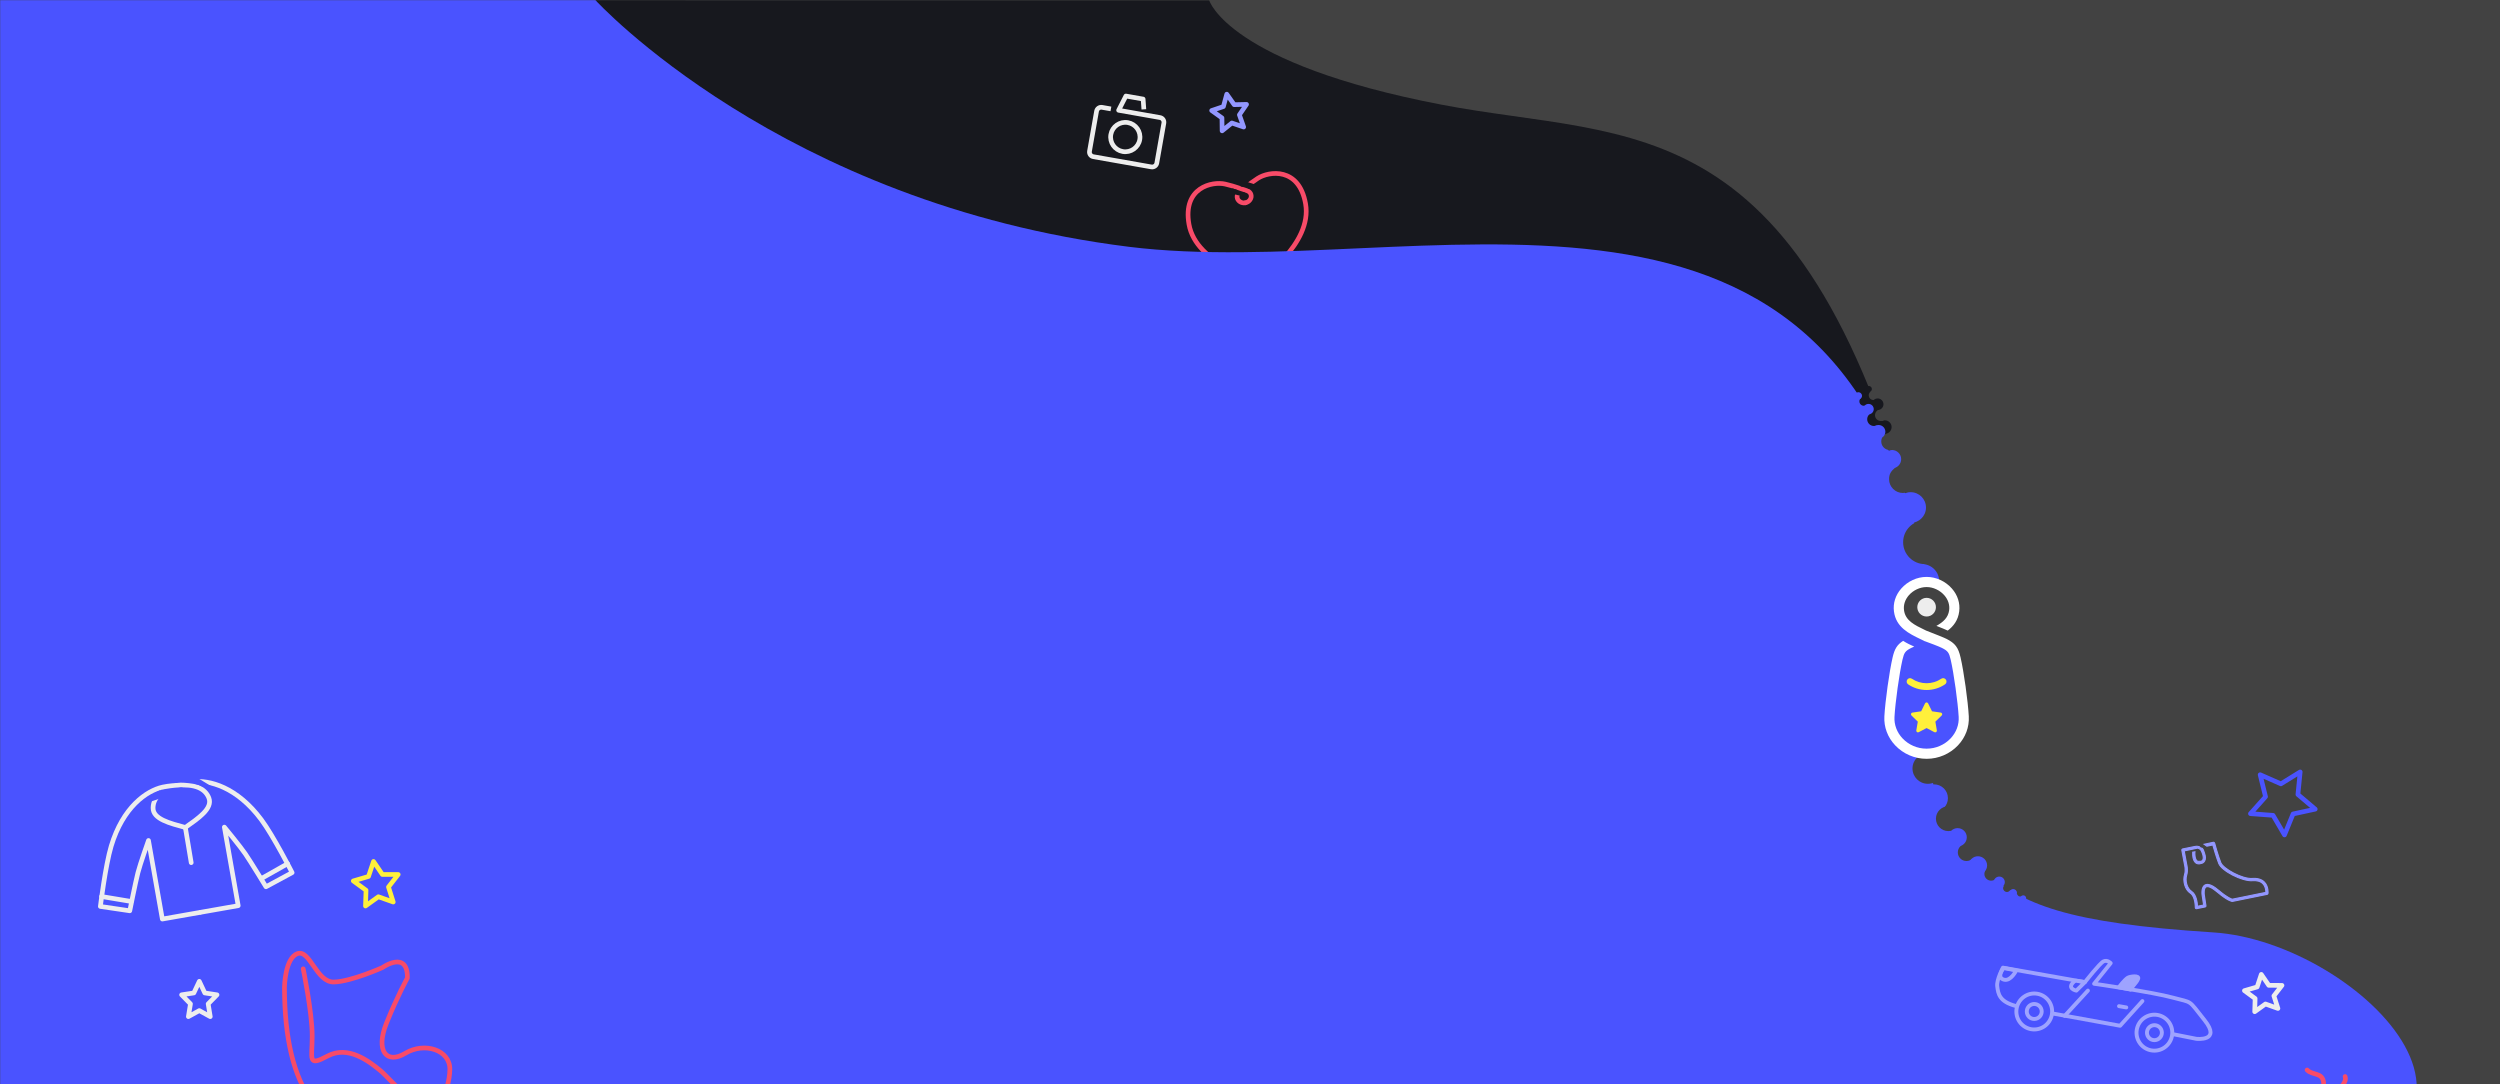 <?xml version="1.0" encoding="UTF-8" standalone="no"?>
<svg width="1600px" height="694px" viewBox="0 0 1600 694" version="1.1" xmlns="http://www.w3.org/2000/svg" xmlns:xlink="http://www.w3.org/1999/xlink">
    <rect x="0" y="0" width="1600" height="694" fill="#333333" stroke="none"/>
    <!-- Generator: Sketch 41.2 (35397) - http://www.bohemiancoding.com/sketch -->
    <title>Tablet Portrait</title>
    <desc>Created with Sketch.</desc>
    <defs>
        <rect id="path-1" x="0" y="0" width="1600" height="694"></rect>
        <polygon id="path-3" points="0 0.314 0 6.002 5.689 6.002 5.689 0.314 0 0.314"></polygon>
    </defs>
    <g id="Page-1" stroke="none" stroke-width="1" fill="none" fill-rule="evenodd">
        <g id="Tablet-Portrait">
            <g id="Group">
                <mask id="mask-2" fill="white">
                    <use xlink:href="#path-1"></use>
                </mask>
                <use id="Rectangle" fill="#424242" xlink:href="#path-1"></use>
                <g id="zipper" mask="url(#mask-2)">
                    <g transform="translate(-49, 0)">
                        <path d="M0,1.13686838e-13 L822.883,0.18 C822.883,0.18 834.582,40.711 971.629,67 C1094.353,90.542 1203.887,64.336 1278.658,351.746 C1299.67,432.512 1188.256,600.727 1461.111,600.727 C1517.111,600.727 1687.062,731.253 1498.008,756.562 C1189.153,797.91 430,734 430,734 L0,734 L0,1.13686838e-13 Z" id="Rectangle" fill="#17181E"></path>
                        <g id="heart" stroke-width="1" fill="none" transform="translate(844.311, 119.91) rotate(-10) translate(-844.311, -119.91) translate(806.311, 59.41)">
                            <path d="M37.77,61.835 C37.77,61.835 33.691,59.191 27.358,56.497 C19.549,53.175 0.049,53.813 0.05,77.822 C0.051,104.126 37.77,120.716 37.77,120.716" id="Stroke-1" stroke="#F84B68" stroke-width="3" stroke-linecap="round" stroke-linejoin="round"></path>
                            <path d="M37.852,70.527 C35.467,70.527 33.084,68.446 33.417,65.928 C33.727,63.577 35.942,62.788 37.892,61.836" id="Stroke-3" stroke="#F84B68" stroke-width="3" stroke-linecap="round" stroke-linejoin="round"></path>
                            <path d="M38.102,61.835 C38.102,61.835 42.181,59.191 48.514,56.497 C56.323,53.175 75.823,53.813 75.822,77.822 C75.82,104.126 38.102,120.716 38.102,120.716" id="Stroke-5" stroke="#F84B68" stroke-width="3" stroke-linecap="round" stroke-linejoin="round"></path>
                            <polygon id="Page-1" stroke="#9397FF" stroke-width="3" stroke-linecap="round" stroke-linejoin="round" points="38.329 -3.33955086e-13 41.831 7.436 49.657 8.629 43.993 14.419 45.331 22.592 38.329 18.731 31.328 22.592 32.665 14.419 27 8.629 34.829 7.436"></polygon>
                            <path d="M38.002,70.527 C40.387,70.527 42.769,68.446 42.437,65.928 C42.127,63.577 39.912,62.788 37.962,61.836" id="Stroke-7" stroke="#F84B68" stroke-width="3" stroke-linecap="round" stroke-linejoin="round"></path>
                            <polygon id="Fill-9" fill="#17181E" points="52.899 63.602 41.744 62.149 36.89 59.588 35.911 54.724"></polygon>
                            <polyline id="Fill-11" fill="#17181E" points="38.568 63.818 31.593 60.047 27 61.82 38.976 66.996"></polyline>
                        </g>
                        <path d="M0,5.68434189e-14 L430,5.68434189e-14 C430,5.68434189e-14 548.742,130.215 771.527,157.953 C954.288,180.708 1221.761,73.473 1280.654,361.754 C1293.055,422.453 1259.357,504.229 1318.344,556.779 C1343.036,578.778 1371.26,590.736 1465.588,596.748 C1559.916,602.76 1687.062,731.253 1498.008,756.562 C1189.153,797.91 430,734 430,734 L0,734 L0,5.68434189e-14 Z" id="Rectangle" fill="#4A53FF"></path>
                        <g id="Page-1" stroke-width="1" fill="none" transform="translate(1232, 247)">
                            <path d="M68.99,213.768 C68.99,221.512 62.711,227.791 54.965,227.791 C47.218,227.791 40.939,221.512 40.939,213.768 C40.939,206.023 47.218,199.744 54.965,199.744 C62.711,199.744 68.99,206.023 68.99,213.768" id="Fill-1" fill="#4A53FF"></path>
                            <path d="M60.637,244.816 C60.637,250.238 56.24,254.632 50.818,254.632 C45.396,254.632 41,250.238 41,244.816 C41,239.395 45.396,235 50.818,235 C56.24,235 60.637,239.395 60.637,244.816" id="Fill-3" fill="#424242"></path>
                            <path d="M63.673,263.834 C63.673,268.714 59.717,272.669 54.836,272.669 C49.956,272.669 46,268.714 46,263.834 C46,258.956 49.956,255 54.836,255 C59.717,255 63.673,258.956 63.673,263.834" id="Fill-5" fill="#4A53FF"></path>
                            <path d="M71.905,276.951 C71.905,281.342 68.345,284.902 63.953,284.902 C59.561,284.902 56,281.342 56,276.951 C56,272.559 59.561,269 63.953,269 C68.345,269 71.905,272.559 71.905,276.951" id="Fill-7" fill="#424242"></path>
                            <path d="M81.057,298.527 C81.057,301.579 78.582,304.054 75.529,304.054 C72.475,304.054 70,301.579 70,298.527 C70,295.474 72.475,293 75.529,293 C78.582,293 81.057,295.474 81.057,298.527" id="Fill-9" fill="#424242"></path>
                            <path d="M95.633,312.315 C95.633,314.699 93.7,316.631 91.316,316.631 C88.932,316.631 87,314.699 87,312.315 C87,309.932 88.932,308 91.316,308 C93.7,308 95.633,309.932 95.633,312.315" id="Fill-11" fill="#424242"></path>
                            <path d="M100.074,317.536 C100.074,319.489 98.49,321.073 96.537,321.073 C94.583,321.073 93,319.489 93,317.536 C93,315.583 94.583,314 96.537,314 C98.49,314 100.074,315.583 100.074,317.536" id="Fill-13" fill="#4A53FF"></path>
                            <path d="M103.871,321.435 C103.871,322.78 102.78,323.87 101.435,323.87 C100.09,323.87 99,322.78 99,321.435 C99,320.09 100.09,319 101.435,319 C102.78,319 103.871,320.09 103.871,321.435" id="Fill-15" fill="#424242"></path>
                            <path d="M107.871,324.435 C107.871,325.78 106.78,326.87 105.435,326.87 C104.09,326.87 103,325.78 103,324.435 C103,323.09 104.09,322 105.435,322 C106.78,322 107.871,323.09 107.871,324.435" id="Fill-17" fill="#4A53FF"></path>
                            <path d="M111.769,324.884 C111.769,325.925 110.924,326.769 109.884,326.769 C108.844,326.769 108,325.925 108,324.884 C108,323.843 108.844,323 109.884,323 C110.924,323 111.769,323.843 111.769,324.884" id="Fill-19" fill="#424242"></path>
                            <path d="M113.769,327.884 C113.769,328.925 112.924,329.769 111.884,329.769 C110.844,329.769 110,328.925 110,327.884 C110,326.843 110.844,326 111.884,326 C112.924,326 113.769,326.843 113.769,327.884" id="Fill-21" fill="#4A53FF"></path>
                            <path d="M140.769,304.884 C140.769,305.925 139.924,306.769 138.884,306.769 C137.844,306.769 137,305.925 137,304.884 C137,303.843 137.844,303 138.884,303 C139.924,303 140.769,303.843 140.769,304.884" id="Fill-23" fill="#424242"></path>
                            <path d="M75.75,288.873 C75.75,292.117 73.119,294.747 69.876,294.747 C66.631,294.747 64,292.117 64,288.873 C64,285.629 66.631,283 69.876,283 C73.119,283 75.75,285.629 75.75,288.873" id="Fill-25" fill="#4A53FF"></path>
                            <path d="M88.75,306.873 C88.75,310.117 86.119,312.747 82.876,312.747 C79.631,312.747 77,310.117 77,306.873 C77,303.629 79.631,301 82.876,301 C86.119,301 88.75,303.629 88.75,306.873" id="Fill-27" fill="#4A53FF"></path>
                            <path d="M63.051,100.023 C63.051,107.768 56.772,114.046 49.026,114.046 C41.279,114.046 35,107.768 35,100.023 C35,92.278 41.279,86 49.026,86 C56.772,86 63.051,92.278 63.051,100.023" id="Fill-29" fill="#424242"></path>
                            <path d="M58.096,125.046 C58.096,131.147 53.15,136.092 47.048,136.092 C40.946,136.092 36,131.147 36,125.046 C36,118.945 40.946,114 47.048,114 C53.15,114 58.096,118.945 58.096,125.046" id="Fill-31" fill="#4A53FF"></path>
                            <path d="M49.637,77.816 C49.637,83.238 45.24,87.632 39.818,87.632 C34.396,87.632 30,83.238 30,77.816 C30,72.395 34.396,68 39.818,68 C45.24,68 49.637,72.395 49.637,77.816" id="Fill-33" fill="#4A53FF"></path>
                            <path d="M43.673,59.668 C43.673,64.547 39.717,68.503 34.836,68.503 C29.956,68.503 26,64.547 26,59.668 C26,56.413 27.269,54.586 29.693,52.451 C30.023,52.161 30.666,50.249 31.078,50.085 C32.089,49.683 33.683,50.834 34.836,50.834 C39.717,50.834 43.673,54.789 43.673,59.668" id="Fill-35" fill="#424242"></path>
                            <path d="M32.057,35.527 C32.057,38.579 29.582,41.054 26.529,41.054 C23.475,41.054 21,38.579 21,35.527 C21,32.474 23.475,30 26.529,30 C29.582,30 32.057,32.474 32.057,35.527" id="Fill-37" fill="#424242"></path>
                            <path d="M20.633,21.315 C20.633,23.699 18.7,25.631 16.316,25.631 C13.932,25.631 12,23.699 12,21.315 C12,18.932 13.932,17 16.316,17 C18.7,17 20.633,18.932 20.633,21.315" id="Fill-39" fill="#17181E"></path>
                            <path d="M12.689,9.843 C12.689,11.415 11.415,12.688 9.845,12.688 C8.274,12.688 7,11.415 7,9.843 C7,8.273 8.274,7 9.845,7 C11.415,7 12.689,8.273 12.689,9.843" id="Fill-43" fill="#17181E"></path>
                            <path d="M15,1.999 C15,3.104 14.104,3.999 13,3.999 C11.896,3.999 11,3.104 11,1.999 C11,0.895 11.896,2.22044605e-16 13,2.22044605e-16 C14.104,2.22044605e-16 15,0.895 15,1.999" id="Fill-43-Copy" fill="#17181E"></path>
                            <g id="Group-47" transform="translate(0, 14.43)">
                                <mask id="mask-4" fill="white">
                                    <use xlink:href="#path-3"></use>
                                </mask>
                                <g id="Clip-46"></g>
                            </g>
                            <path d="M27.633,26.315 C27.633,28.699 25.7,30.631 23.316,30.631 C20.932,30.631 19,28.699 19,26.315 C19,23.932 20.932,22 23.316,22 C25.7,22 27.633,23.932 27.633,26.315" id="Fill-48" fill="#17181E"></path>
                            <path d="M24.421,18.709 C24.421,20.758 22.76,22.419 20.71,22.419 C18.661,22.419 17,20.758 17,18.709 C17,16.661 18.661,15 20.71,15 C22.76,15 24.421,16.661 24.421,18.709" id="Fill-50" fill="#424242"></path>
                            <path d="M19,5.999 C19,7.656 17.657,8.998 16,8.998 C14.343,8.998 13,7.656 13,5.999 C13,4.343 14.343,3 16,3 C17.657,3 19,4.343 19,5.999" id="Fill-54" fill="#424242"></path>
                            <path d="M33.75,46.873 C33.75,50.117 31.119,52.747 27.876,52.747 C24.631,52.747 22,50.117 22,46.873 C22,43.629 24.631,41 27.876,41 C31.119,41 33.75,43.629 33.75,46.873" id="Fill-56" fill="#4A53FF"></path>
                            <path d="M23.633,29.315 C23.633,31.699 21.7,33.631 19.316,33.631 C16.932,33.631 15,31.699 15,29.315 C15,26.932 16.932,25 19.316,25 C21.7,25 23.633,26.932 23.633,29.315" id="Fill-41" fill="#4A53FF"></path>
                            <path d="M22.421,11.709 C22.421,13.758 20.76,15.419 18.71,15.419 C16.661,15.419 15,13.758 15,11.709 C15,9.661 16.661,8 18.71,8 C20.76,8 22.421,9.661 22.421,11.709" id="Fill-52" fill="#17181E"></path>
                            <path d="M16.189,14.843 C16.189,16.691 14.692,18.187 12.845,18.187 C10.998,18.187 9.5,16.691 9.5,14.843 C9.5,12.997 10.998,11.5 12.845,11.5 C14.692,11.5 16.189,12.997 16.189,14.843" id="Fill-45" fill="#4A53FF"></path>
                            <path d="M8.689,6.343 C8.689,7.638 7.639,8.687 6.344,8.687 C5.05,8.687 4,7.638 4,6.343 C4,5.049 5.05,4 6.344,4 C7.639,4 8.689,5.049 8.689,6.343" id="Fill-45" fill="#4A53FF"></path>
                        </g>
                    </g>
                </g>
                <g id="hanger" mask="url(#mask-2)">
                    <g transform="translate(1233.228, 427.384) rotate(-7) translate(-1233.228, -427.384) translate(1198.228, 364.884)" id="Group-57">
                        <g transform="translate(35.016, 62.454) rotate(7) translate(-35.016, -62.454) translate(7.516, 3.454)">
                            <polygon id="Fill-37" fill="#4A53FF" points="24.264 37.283 44.791 45.946 49.833 80.96 50.193 102.258 38.309 113.447 23.183 115.252"></polygon>
                            <polygon id="Fill-39" fill="#424242" points="33.987 42.336 17.781 34.034 8.778 19.234 18.862 4.435 34.347 6.239"></polygon>
                            <path d="M37.229,88.452 C37.103,88.059 36.764,87.774 36.357,87.715 L30.752,86.899 L28.244,81.807 C28.063,81.438 27.687,81.203 27.276,81.203 C26.865,81.203 26.489,81.438 26.307,81.807 L23.801,86.899 L18.194,87.715 C17.787,87.774 17.449,88.059 17.321,88.452 C17.195,88.844 17.301,89.274 17.596,89.561 L21.652,93.525 L20.695,99.121 C20.625,99.527 20.791,99.938 21.125,100.18 C21.313,100.317 21.535,100.387 21.759,100.387 C21.931,100.387 22.104,100.346 22.262,100.262 L27.276,97.62 L32.289,100.262 C32.653,100.455 33.095,100.422 33.427,100.18 C33.76,99.938 33.927,99.527 33.857,99.121 L32.899,93.525 L36.956,89.561 C37.25,89.274 37.356,88.844 37.229,88.452" id="Fill-51" fill="#FFF03B"></path>
                            <path d="M39.668,66.643 C39,65.651 37.655,65.39 36.668,66.059 C33.893,67.937 30.65,68.929 27.29,68.929 C27.284,68.929 27.28,68.931 27.276,68.931 C27.271,68.931 27.266,68.929 27.261,68.929 C23.901,68.929 20.658,67.937 17.884,66.059 C16.895,65.39 15.552,65.651 14.884,66.642 C14.216,67.634 14.477,68.98 15.465,69.649 C18.956,72.012 23.036,73.261 27.261,73.261 C27.266,73.261 27.271,73.26 27.276,73.26 C27.28,73.26 27.284,73.261 27.29,73.261 C31.515,73.261 35.594,72.012 39.086,69.649 C40.075,68.98 40.335,67.634 39.668,66.643" id="Fill-53" fill="#FFF03B"></path>
                            <path d="M33.256,20.257 C33.256,23.558 30.587,26.233 27.293,26.233 C24.001,26.233 21.331,23.558 21.331,20.257 C21.331,16.957 24.001,14.281 27.293,14.281 C30.587,14.281 33.256,16.957 33.256,20.257" id="Fill-55" fill="#EDEDED"></path>
                            <path d="M54.292,90.145 C53.753,80.339 51.145,61.66 49.027,52.433 C47.55,45.99 45.525,43.321 39.997,40.529 C38.977,40.015 37.256,39.3 35.445,38.586 C35.45,38.583 35.456,38.581 35.462,38.578 C32.695,37.46 28.461,35.809 27.309,35.361 C27.298,35.366 27.287,35.373 27.275,35.378 C26.936,35.214 26.602,35.049 26.262,34.886 C19.518,31.654 13.694,28.861 12.823,22.17 C12.386,18.806 13.487,15.42 15.927,12.636 C18.763,9.398 23.069,7.386 27.165,7.386 C27.202,7.386 27.238,7.382 27.275,7.38 C27.312,7.382 27.349,7.386 27.385,7.386 C31.48,7.386 35.787,9.398 38.624,12.636 C41.063,15.42 42.165,18.806 41.727,22.17 C41.095,27.022 37.854,29.822 33.551,32.229 C36.784,33.455 39.499,34.645 40.815,35.24 C44.514,32.415 47.419,28.666 48.155,23.01 C48.837,17.766 47.183,12.559 43.496,8.349 C39.403,3.678 33.38,0.889 27.385,0.889 C27.349,0.889 27.312,0.893 27.275,0.894 C27.238,0.893 27.202,0.889 27.165,0.889 C21.17,0.889 15.148,3.678 11.055,8.349 C7.368,12.559 5.712,17.766 6.395,23.011 C7.722,33.2 16.086,37.21 23.464,40.748 C24.122,41.063 24.776,41.38 25.426,41.699 C25.769,41.929 26.15,42.089 26.55,42.177 C29.086,43.097 35.123,45.344 37.081,46.332 C40.869,48.246 41.658,49.304 42.711,53.889 C44.727,62.676 47.305,81.154 47.819,90.503 C48.096,95.535 46.265,100.408 42.662,104.224 C38.716,108.404 33.147,110.801 27.385,110.801 C27.349,110.801 27.312,110.805 27.275,110.806 C27.238,110.805 27.202,110.801 27.165,110.801 C21.402,110.801 15.835,108.404 11.889,104.224 C8.286,100.408 6.454,95.535 6.731,90.503 C7.245,81.154 9.824,62.676 11.84,53.889 C12.892,49.304 13.681,48.246 17.47,46.332 C17.919,46.107 18.587,45.811 19.372,45.485 C17.188,44.561 14.614,43.323 12.269,41.813 C8.431,44.224 6.776,46.973 5.523,52.433 C3.405,61.66 0.798,80.339 0.259,90.145 C-0.117,96.979 2.342,103.565 7.181,108.69 C12.346,114.161 19.63,117.298 27.165,117.298 C27.202,117.298 27.238,117.294 27.275,117.292 C27.312,117.294 27.349,117.298 27.385,117.298 C34.921,117.298 42.205,114.161 47.37,108.69 C52.209,103.565 54.667,96.979 54.292,90.145" id="Fill-41" fill="#FFFFFF"></path>
                        </g>
                    </g>
                </g>
                <g id="icons" mask="url(#mask-2)">
                    <g transform="translate(51, 51)">
                        <polygon id="Page-1" stroke="#4A53FF" stroke-width="3" stroke-linecap="round" stroke-linejoin="round" transform="translate(1408.2, 459.963) rotate(-40) translate(-1408.2, -459.963) " points="1408.201 440.195 1414.621 453.208 1428.97 455.296 1418.585 465.428 1421.038 479.731 1408.201 472.975 1395.366 479.731 1397.817 465.428 1387.431 455.296 1401.784 453.208"></polygon>
                        <polygon id="Page-1" stroke="#EDEDED" stroke-width="3" stroke-linecap="round" stroke-linejoin="round" transform="translate(1398.83, 585.789) rotate(-40) translate(-1398.83, -585.789) " points="1390.354 575.063 1398.107 578.472 1405.305 574.023 1404.464 582.449 1410.926 587.924 1402.652 589.719 1399.448 597.555 1395.178 590.24 1386.733 589.607 1392.367 583.288"></polygon>
                        <g id="camera" stroke="none" stroke-width="1" fill-rule="evenodd" transform="translate(671.054, 32.016) rotate(20) translate(-671.054, -32.016) translate(645.554, 7.516)" stroke-linejoin="round">
                            <path d="M12.289,13.334 L6.524,13.334 C4.85,13.334 3.494,14.691 3.494,16.365 L3.494,42.369 C3.494,44.043 4.85,45.4 6.524,45.4 L44.195,45.4 C45.869,45.4 47.226,44.043 47.226,42.369 L47.226,16.365 C47.226,14.691 45.869,13.334 44.195,13.334 L17.289,13.334 L20.289,3.554 L31.489,3.554 L33.089,9.954" id="Stroke-1" stroke="#EDEDED" stroke-width="3" transform="translate(25.36, 24.477) rotate(-10) translate(-25.36, -24.477) "></path>
                            <path d="M34.76,29.554 C34.76,34.745 30.552,38.954 25.36,38.954 C20.169,38.954 15.96,34.745 15.96,29.554 C15.96,24.362 20.169,20.154 25.36,20.154 C30.552,20.154 34.76,24.362 34.76,29.554 Z" id="Stroke-3" stroke="#EDEDED" stroke-width="3" transform="translate(25.36, 29.554) rotate(-10) translate(-25.36, -29.554) "></path>
                        </g>
                        <g id="shoe" stroke="none" stroke-width="1" fill-rule="evenodd" transform="translate(1343, 483)">
                            <path d="M53.719,34.993 C52.298,32.911 49.861,31.677 46.464,31.343 C40.177,30.726 29.239,21.986 28.404,17.886 C27.474,13.325 26.693,5.042 26.686,4.958 C26.649,4.591 26.369,4.211 26.007,4.211 L26.005,4.211 L19.942,4.448 L21.447,5.959 L25.315,5.854 C25.533,7.908 26.235,14.333 27.025,18.203 C28.059,23.274 39.787,32.119 46.329,32.762 C49.281,33.052 51.373,34.071 52.546,35.785 C53.981,37.887 53.693,40.539 53.492,41.624 L31.578,42.192 C31.131,42.006 28.737,40.815 24.095,35.231 C21.163,31.702 18.796,30.013 16.855,30.062 C13.279,30.155 13.028,35.849 13.019,36.102 L12.857,42.676 L8.862,42.779 C9.138,40.684 9.526,35.327 6.806,32.752 C4.098,30.189 3.932,25.053 5.473,22.05 C7.128,18.832 6.724,15.043 6.708,14.954 L6.642,6.413 L15.522,6.15 C17.064,6.961 17.459,7.732 17.844,10.167 C18.141,12.053 17.957,13.456 17.311,14.227 C16.914,14.703 16.352,14.83 15.55,14.851 C15.538,14.85 15.549,14.747 15.538,14.744 C15.528,14.743 15.519,14.741 15.509,14.74 C14.731,14.619 14.098,14.662 13.678,14.21 C12.993,13.475 12.728,12.136 12.925,10.24 C13.019,9.34 13.128,8.706 13.299,8.164 L11.834,8.143 C11.693,8.715 11.591,9.369 11.512,10.143 C11.269,12.488 11.642,14.216 12.624,15.274 C13.326,16.032 14.314,16.307 15.526,16.277 C15.536,16.276 15.559,16.174 15.569,16.176 C15.58,16.177 15.59,16.178 15.598,16.18 C16.78,16.363 17.749,15.826 18.413,15.033 C19.337,13.926 19.561,12.466 19.195,10.136 C18.882,8.139 18.82,6.699 17.712,6.527 L17.767,6.536 C16.982,6.413 16.862,5.588 16.589,5.423 C15.375,4.696 13.778,4.8 13.778,4.8 L5.894,5.006 C5.51,5.017 5.213,5.379 5.218,5.762 L5.297,15.054 C5.301,15.088 5.67,18.584 4.216,21.414 C2.404,24.934 2.625,30.738 5.832,33.777 C8.626,36.422 7.351,43.308 7.342,43.378 C7.301,43.588 7.357,43.802 7.496,43.963 C7.635,44.126 7.839,44.218 8.052,44.211 L13.566,44.068 C13.944,44.058 14.245,43.757 14.252,43.381 L14.431,36.146 C14.433,36.098 14.671,31.529 16.891,31.471 C17.893,31.444 19.768,32.233 23.007,36.13 C28.476,42.707 31.014,43.512 31.285,43.582 C31.35,43.596 31.415,43.605 31.482,43.603 L54.08,43.019 C54.39,43.01 54.657,42.799 54.742,42.503 C54.791,42.331 55.929,38.24 53.719,34.993" id="Fill-1" stroke="#9397FF" stroke-width="0.7" fill="#9397FF" transform="translate(29.078, 24.211) rotate(-10) translate(-29.078, -24.211) "></path>
                        </g>
                        <g id="car" stroke="none" stroke-width="1" fill-rule="evenodd" transform="translate(1296.5, 590) rotate(10) translate(-1296.5, -590) translate(1226, 564)">
                            <path d="M38.16,40.166 C38.16,46.526 33.035,51.679 26.715,51.679 C20.393,51.679 15.268,46.526 15.268,40.166 C15.268,33.806 20.393,28.652 26.715,28.652 C33.035,28.652 38.16,33.806 38.16,40.166" id="Fill-1"></path>
                            <path d="M38.16,40.166 C38.16,46.526 33.035,51.679 26.715,51.679 C20.393,51.679 15.268,46.526 15.268,40.166 C15.268,33.806 20.393,28.652 26.715,28.652 C33.035,28.652 38.16,33.806 38.16,40.166 Z" id="Stroke-3" stroke="#9EA3FF" stroke-width="2.5"></path>
                            <path d="M116.246,40.166 C116.246,46.526 111.121,51.679 104.801,51.679 C98.479,51.679 93.353,46.526 93.353,40.166 C93.353,33.806 98.479,28.652 104.801,28.652 C111.121,28.652 116.246,33.806 116.246,40.166 Z" id="Stroke-5" stroke="#9EA3FF" stroke-width="2.5" stroke-linecap="round" stroke-linejoin="round"></path>
                            <path d="M116.873,39.062 L131.926,39.377 C131.926,39.377 148.233,38.431 135.062,26.758 C121.891,15.085 125.967,17.294 112.483,16.032 C98.998,14.77 61.367,16.032 61.367,16.032 L69.52,1.205 C69.52,1.205 67.011,-0.688 64.816,0.889 C62.621,2.466 55.408,16.032 55.408,16.032 L2.097,16.032 C2.097,16.032 -0.635,24.343 0.554,28.303 C2.012,33.164 3.665,37.8 14.327,38.746" id="Stroke-7" stroke="#9EA3FF" stroke-width="2.5" stroke-linecap="round" stroke-linejoin="round"></path>
                            <polyline id="Stroke-9" stroke="#9EA3FF" stroke-width="2.5" stroke-linecap="round" stroke-linejoin="round" points="38.868 39.388 82.398 39.626 93.73 21.588"></polyline>
                            <path d="M84.259,27.389 L79.555,27.389" id="Stroke-11" stroke="#9EA3FF" stroke-width="2.5" stroke-linecap="round" stroke-linejoin="round"></path>
                            <path d="M58.211,21.034 L46.412,39.526" id="Stroke-13" stroke="#9EA3FF" stroke-width="2.5" stroke-linecap="round" stroke-linejoin="round"></path>
                            <path d="M77.272,15.517 C77.272,15.517 80.31,9.826 81.933,8.48 C83.205,7.425 89.321,5.384 88.519,8.205 C87.909,10.353 88.383,9.033 84.816,15.656 L77.272,15.517 Z" id="Fill-15"></path>
                            <path d="M77.272,15.517 C77.272,15.517 80.31,9.826 81.933,8.48 C83.205,7.425 89.321,5.384 88.519,8.205 C87.909,10.353 88.383,9.033 84.816,15.656 L77.272,15.517 Z" id="Stroke-17" stroke="#9EA3FF" stroke-width="2.5" fill="#9EA3FF"></path>
                            <path d="M2.697,16.166 L10.79,16.305 C10.79,16.305 8.633,23.894 4.107,23.48 C-0.416,23.066 1.463,18.097 2.697,16.166 Z" id="Stroke-19" stroke="#9EA3FF" stroke-width="2.5"></path>
                            <path d="M31.484,40.166 C31.484,42.816 29.347,44.964 26.715,44.964 C24.081,44.964 21.943,42.816 21.943,40.166 C21.943,37.516 24.081,35.368 26.715,35.368 C29.347,35.368 31.484,37.516 31.484,40.166 Z" id="Stroke-21" stroke="#9EA3FF" stroke-width="2.5" stroke-linecap="round" stroke-linejoin="round"></path>
                            <path d="M109.579,40.166 C109.579,42.816 107.442,44.964 104.81,44.964 C102.176,44.964 100.039,42.816 100.039,40.166 C100.039,37.516 102.176,35.368 104.81,35.368 C107.442,35.368 109.579,37.516 109.579,40.166 Z" id="Stroke-23" stroke="#9EA3FF" stroke-width="2.5" stroke-linecap="round" stroke-linejoin="round"></path>
                            <path d="M55.408,16.032 L50.92,22.354 C50.92,22.354 43.765,22.193 49.011,16.277 C49.247,16.009 55.408,16.032 55.408,16.032 Z" id="Stroke-25" stroke="#9EA3FF" stroke-width="2.5" stroke-linecap="round" stroke-linejoin="round"></path>
                        </g>
                        <polygon id="Page-1" stroke="#FFF03B" stroke-width="3" stroke-linecap="round" stroke-linejoin="round" transform="translate(191.107, 516.045) rotate(-40) translate(-191.107, -516.045) " points="180.947 503.282 190.24 507.339 198.869 502.045 197.86 512.071 205.607 518.585 195.688 520.721 191.848 530.045 186.729 521.342 176.607 520.588 183.36 513.07"></polygon>
                        <g id="shirt" stroke="none" stroke-width="1" fill-rule="evenodd" transform="translate(69.5, 490) rotate(-10) translate(-69.5, -490) translate(7, 446)">
                            <path d="M62.651,32.408 C71.835,28.064 82.117,23.554 80.749,16.473 C79.475,9.86 73.166,5.941 62.342,4.964" id="Stroke-1" stroke="#EDEDED" stroke-width="3" stroke-linecap="round" stroke-linejoin="round"></path>
                            <path d="M62.342,4.964 C62.342,4.964 56.787,4.262 52.81,4.459 C42.227,4.975 25.561,12.629 13.825,35.952 C8.069,47.403 0.296,72.761 0.296,72.761 L18.356,78.767 C18.356,78.767 24.929,61.898 27.688,55.737 C29.999,50.578 37.953,36.54 37.953,36.54 L37.953,87.59 L62.342,87.59" id="Stroke-3" stroke="#EDEDED" stroke-width="3" stroke-linecap="round" stroke-linejoin="round"></path>
                            <path d="M2.158,66.641 L20.241,73.03" id="Stroke-5" stroke="#EDEDED" stroke-width="3" stroke-linecap="round" stroke-linejoin="round"></path>
                            <path d="M62.562,32.408 C53.38,28.064 43.095,23.554 44.463,16.473 C45.738,9.86 52.046,5.941 62.87,4.964" id="Stroke-7" stroke="#EDEDED" stroke-width="3" stroke-linecap="round" stroke-linejoin="round"></path>
                            <path d="M62.871,4.964 C62.871,4.964 68.425,4.262 72.402,4.459 C82.982,4.975 99.651,12.629 111.387,35.952 C117.146,47.403 124.913,72.761 124.913,72.761 L106.856,78.767 C106.856,78.767 100.281,61.898 97.524,55.737 C95.213,50.578 87.26,36.54 87.26,36.54 L87.26,87.59 L62.871,87.59" id="Stroke-9" stroke="#EDEDED" stroke-width="3" stroke-linecap="round" stroke-linejoin="round"></path>
                            <path d="M123.054,66.641 L104.971,73.03" id="Stroke-11" stroke="#EDEDED" stroke-width="3" stroke-linecap="round" stroke-linejoin="round"></path>
                            <path d="M62.418,55.255 L62.63,32.788" id="Stroke-17" stroke="#EDEDED" stroke-width="3" stroke-linecap="round" stroke-linejoin="round"></path>
                            <path d="M77.362,8.201 C77.08,7.329 68.936,3.976 61.481,3.164 C55.646,2.529 58.589,2.678 54.698,0.072 L69.019,-9.66338121e-13 L74.483,1.319 L86.673,12.105 L77.362,8.201 Z" id="Fill-13" fill="#4A53FF"></path>
                            <path d="M54.645,10.606 L65.7,6.897 C63.192,6.519 61.417,6.191 57.785,6.04 C51.044,5.753 50.157,6.209 48.29,7.094 L39,12.991 L54.645,10.606 Z" id="Fill-15" fill="#4A53FF"></path>
                        </g>
                        <g id="party" stroke="none" stroke-width="1" fill-rule="evenodd" transform="translate(1446, 672.5) rotate(-80) translate(-1446, -672.5) translate(1411, 632)" stroke-linecap="round" stroke-linejoin="round">
                            <path d="M31.325,46.727 C34.338,45.313 36.964,41.288 40.488,41.078 C45.032,40.806 47.327,48.763 51.534,45.893 C54.907,43.592 54.513,37.259 59.199,36.532 C62.848,35.965 65.96,40.298 69.67,38.302" id="Stroke-7" stroke="#F84B68" stroke-width="3"></path>
                            <path d="M51.322,32.086 C52.999,30.851 55.092,26.943 56.726,25.671 C58.577,24.23 61.419,26.093 63.563,25.432 C69.896,23.48 66.619,17.81 69.561,13.644" id="Stroke-9" stroke="#F84B68" stroke-width="3"></path>
                        </g>
                        <g id="silla" stroke="none" stroke-width="1" fill-rule="evenodd" transform="translate(131, 559)" stroke-linecap="round" stroke-linejoin="round">
                            <path d="M0.06,21.681 C0.06,21.681 0.379,3.194 8.373,0.325 C16.367,-2.544 20.524,18.812 31.716,18.493 C42.907,18.174 62.732,9.25 62.732,9.25 C62.732,9.25 79.04,-2.225 78.72,15.944 C78.72,15.944 72.325,27.418 65.29,44.949 C58.255,62.48 65.29,71.404 77.441,64.073 C89.592,56.743 106.22,61.842 105.9,74.592 C105.58,87.342 98.545,110.291 64.331,113.797 C24.444,117.885 0.059,88.298 0.06,21.681 Z" id="Stroke-1" stroke="#F84B68" stroke-width="3"></path>
                            <path d="M12.05,10.047 C12.05,10.047 17.806,38.096 17.806,53.077 C17.806,68.058 14.609,72.839 27.719,65.827 C40.829,58.814 54.259,69.333 61.293,75.07 C68.328,80.807 80.798,98.657 91.67,92.601" id="Stroke-3" stroke="#F84B68" stroke-width="3"></path>
                        </g>
                        <polygon id="Page-1-Copy" stroke="#EDEDED" stroke-width="3" stroke-linecap="round" stroke-linejoin="round" points="76.561 577.051 80.063 584.487 87.89 585.68 82.226 591.47 83.564 599.643 76.561 595.782 69.56 599.643 70.897 591.47 65.232 585.68 73.061 584.487"></polygon>
                    </g>
                </g>
            </g>
        </g>
    </g>
</svg>